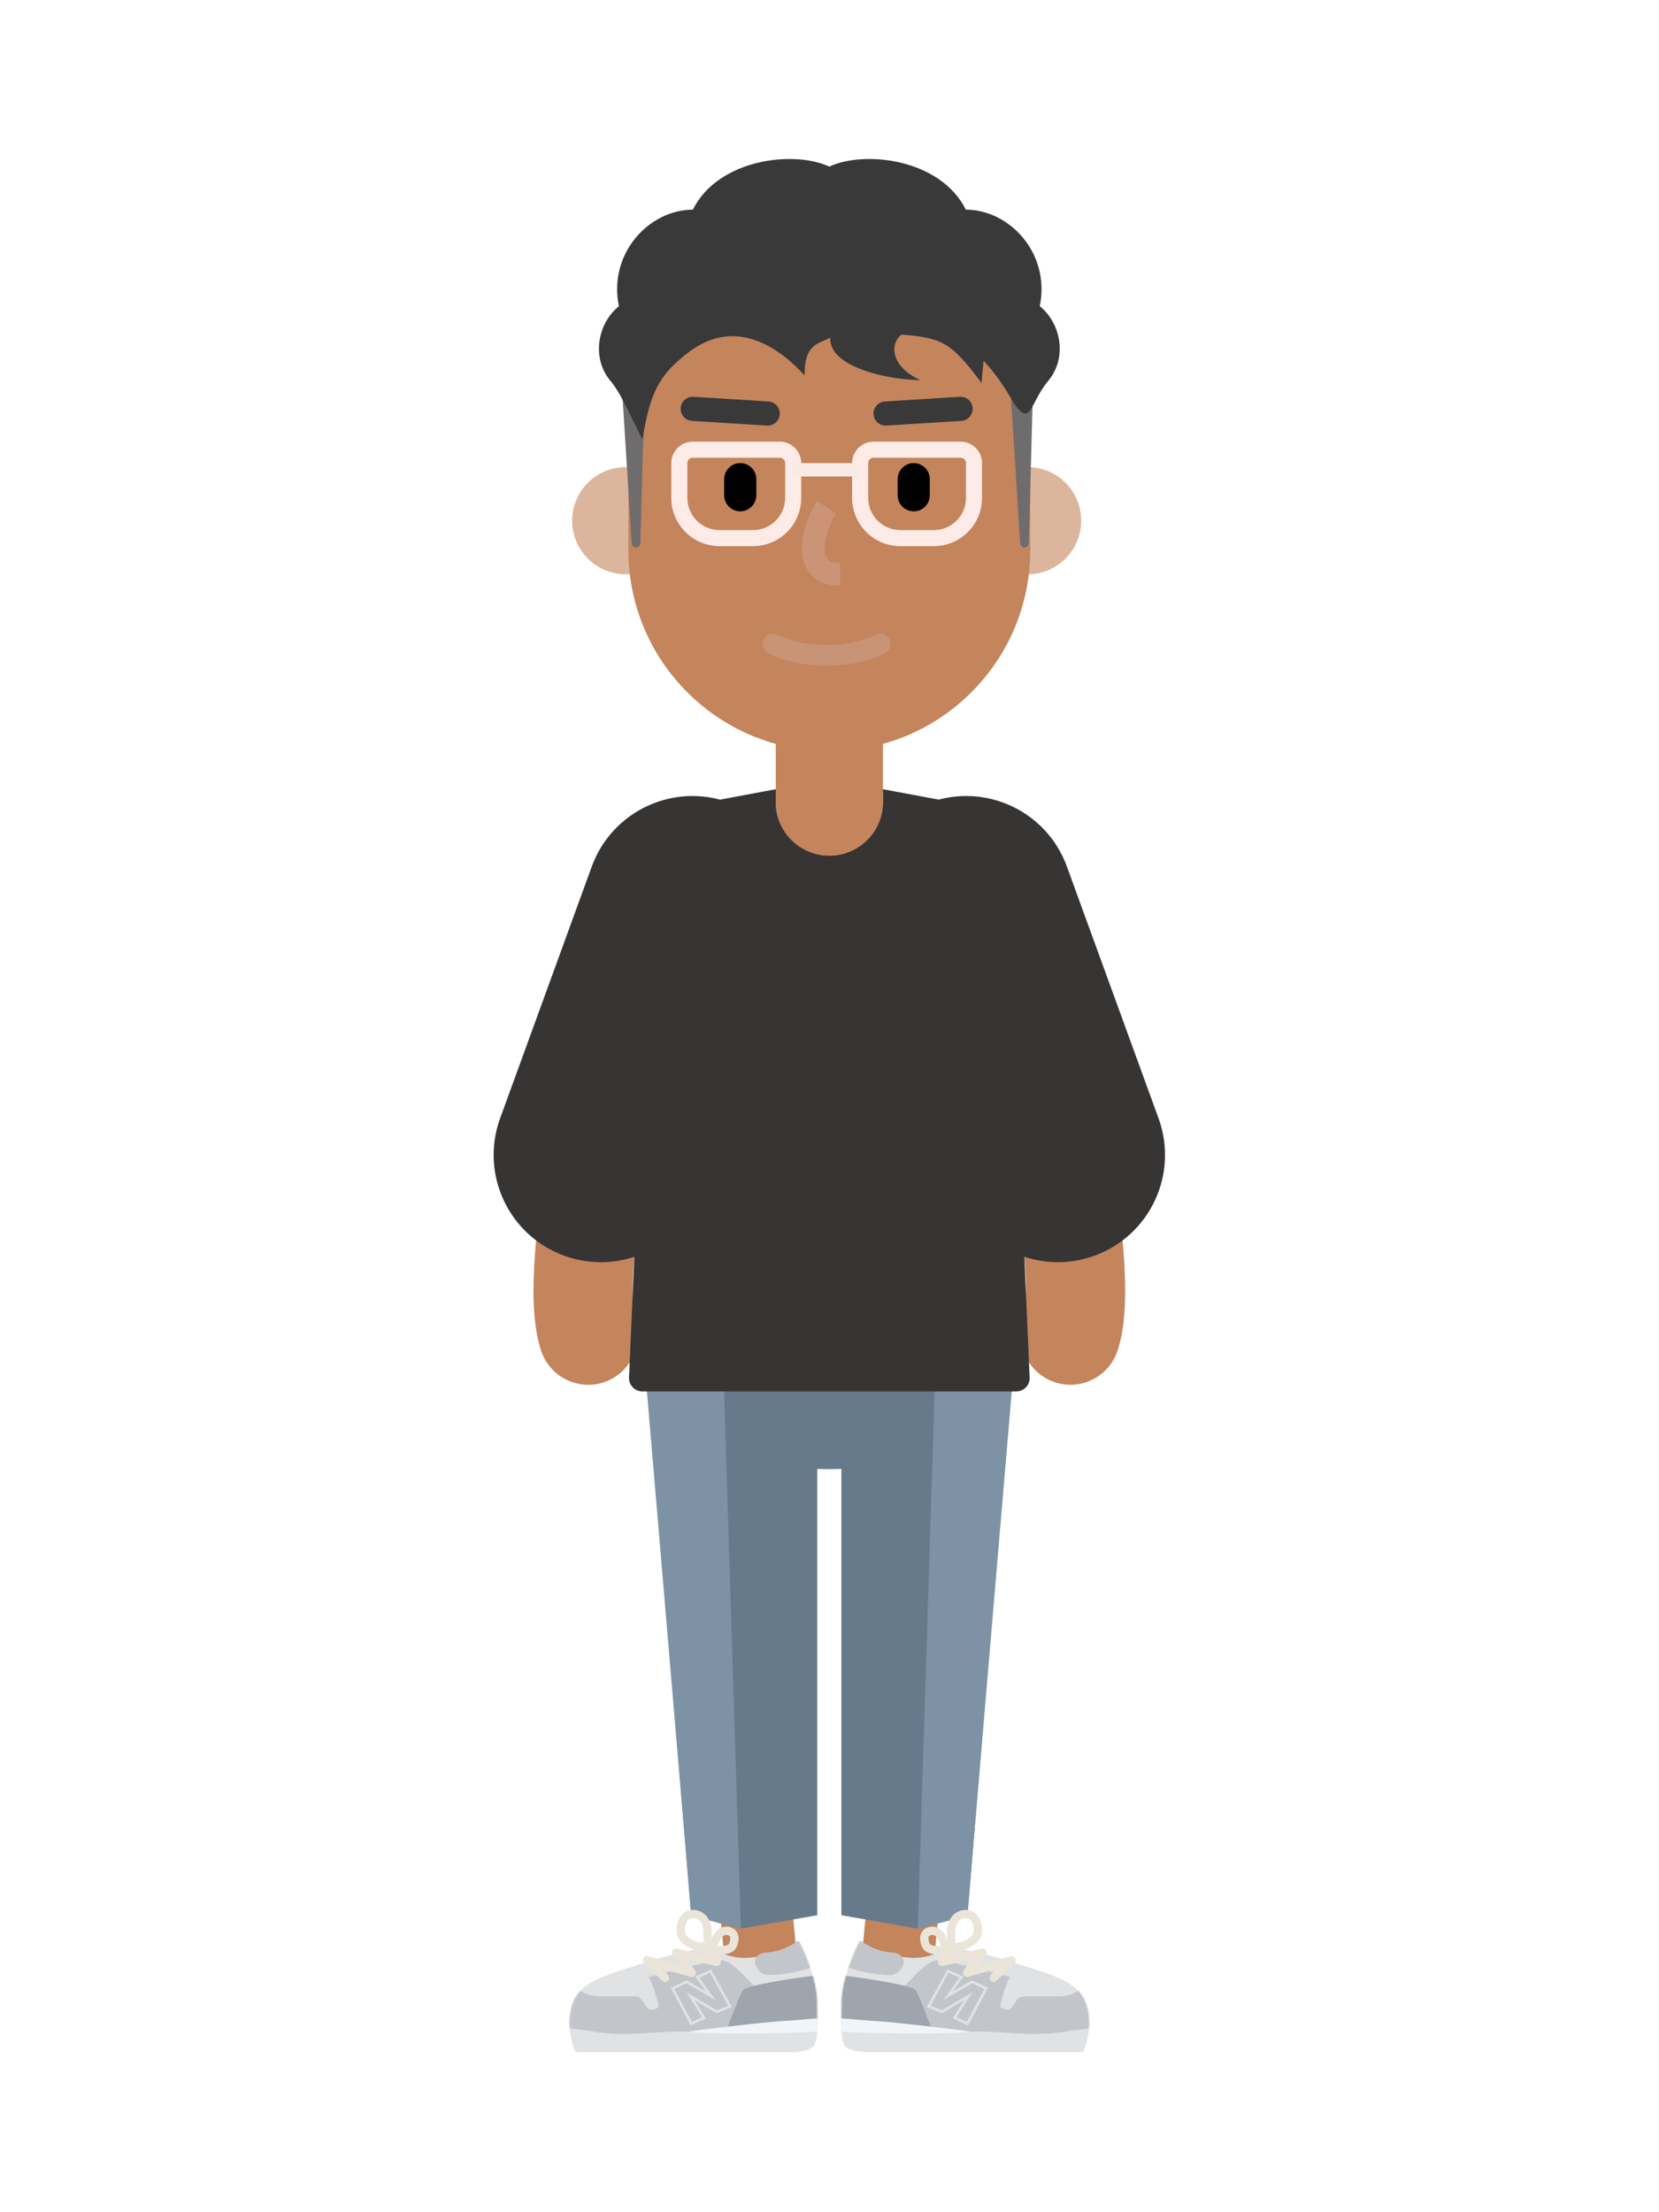 <?xml version="1.0" encoding="utf-8"?>
<!-- Generator: Adobe Illustrator 27.0.0, SVG Export Plug-In . SVG Version: 6.00 Build 0)  -->
<svg version="1.1" id="character" xmlns="http://www.w3.org/2000/svg" xmlns:xlink="http://www.w3.org/1999/xlink" x="0px" y="0px"
	 viewBox="0 0 1200 1600" style="enable-background:new 0 0 1200 1600;" xml:space="preserve">
<style type="text/css">
	.st0{fill:#C4845C;}
	.st1{fill:#667A8C;}
	.st2{fill:#7D92A4;}
	.st3{fill:#E0E2E4;}
	.st4{filter:url(#Adobe_OpacityMaskFilter);}
	.st5{fill-rule:evenodd;clip-rule:evenodd;fill:#FFFFFF;}
	.st6{mask:url(#b_00000049188468071479512290000003828161206086655875_);}
	.st7{fill:#C2C6CA;}
	.st8{fill:#9EA5AC;}
	.st9{fill:#F1F5F9;}
	.st10{fill:#EBE5D9;}
	.st11{filter:url(#Adobe_OpacityMaskFilter_00000026142836002474275420000017095334434159460993_);}
	.st12{mask:url(#d_00000181082614616296519840000006188952276803884697_);}
	.st13{fill:#373434;}
	.st14{fill:#EBBAAA;}
	.st15{opacity:0.6;fill:#C4845C;enable-background:new    ;}
	.st16{fill:#393939;}
	.st17{fill:#FCEBE6;}
	.st18{fill:#F9EAE6;}
	.st19{fill:#C99475;}
	.st20{fill:#6E6C6C;}
	.st21{fill:#CB9477;}
</style>
<g>
	<g transform="translate(335 115)">
		<g transform="translate(76.917 845.835)">
			<path class="st0" d="M222.96,333.24c1.37-14.38,14.14-24.93,28.52-23.57c14.24,1.35,24.72,13.88,23.6,28.09l-0.04,0.43
				L262.93,465.6c-1.37,14.38-14.14,24.93-28.52,23.57c-14.24-1.35-24.72-13.88-23.6-28.09l0.04-0.43L222.96,333.24z M124.45,309.68
				c14.24-1.35,26.9,8.97,28.47,23.14l0.04,0.43l12.11,127.41c1.37,14.38-9.18,27.15-23.57,28.52c-14.24,1.35-26.9-8.97-28.47-23.14
				l-0.04-0.43l-12.11-127.41C99.51,323.81,110.07,311.04,124.45,309.68z"/>
			<path class="st1" d="M187.96,101.73c61.54,0,111.42-22.77,111.42-50.87S249.5,0,187.96,0C126.43,0,76.54,22.77,76.54,50.87
				S126.43,101.73,187.96,101.73z"/>
			<polygon class="st1" points="322.64,1.94 196.68,1.94 196.68,424.37 251.91,434.06 287.92,424.37 			"/>
			<polygon class="st2" points="323.61,1.94 265.47,1.94 251.91,434.06 287.76,424.86 			"/>
			<polygon class="st1" points="53.29,1.94 179.24,1.94 179.24,424.37 124.02,434.06 88,424.37 			"/>
			<polygon class="st2" points="52.32,1.94 110.45,1.94 124.02,434.06 88.17,424.86 			"/>
			<path class="st3" d="M375.93,503.31c0-29.56-19.09-33.16-50.22-43.3c-15.24-4.96-30.8-9.28-46.58-11.89
				c-9.92-1.64-12.58,7.04-30.01,7.04c-15.54,0-34.93-7.66-38.94-9.32c-0.5-0.2-1.1-0.39-1.5-0.02c-0.1,0.09-0.18,0.19-0.24,0.32
				c-1.86,3.79-11.59,24.47-11.59,41.03c0,12.65-1.09,25.1,2.42,31.54c1.58,2.91,11.47,4.49,14.79,4.49h156.49
				C373.52,523.2,375.93,506.26,375.93,503.31z"/>
			<g transform="translate(196.683 441.81)">
				<defs>
					<filter id="Adobe_OpacityMaskFilter" filterUnits="userSpaceOnUse" x="-9.28" y="-1.1" width="211.76" height="88.19">
						<feColorMatrix  type="matrix" values="1 0 0 0 0  0 1 0 0 0  0 0 1 0 0  0 0 0 1 0"/>
					</filter>
				</defs>
				
					<mask maskUnits="userSpaceOnUse" x="-9.28" y="-1.1" width="211.76" height="88.19" id="b_00000049188468071479512290000003828161206086655875_">
					<g class="st4">
						<path id="a_00000054975686563121891840000016412988937242449594_" class="st5" d="M179.24,61.49
							c0-15.16-5.02-23.5-14.11-29.39C121.7,3.98,65.42,2.73,13.71,0.83c-0.42,0-1.77,3.12-1.96,3.5C9.9,8.12,0.16,28.8,0.16,45.36
							c0,12.65-1.09,25.1,2.42,31.54c1.58,2.91,11.47,4.49,14.79,4.49h156.49C176.83,81.39,179.24,64.45,179.24,61.49z"/>
					</g>
				</mask>
				<g class="st6">
					<g transform="translate(-9.689 -1.938)">
						<path class="st7" d="M166.18,43.21c15,0,19.2-8.66,20.81-10.11c2.9,3.36,0.48,16.95,2.42,23.11
							c1.94,6.16-0.81,12.2-2.42,14.45L51.96,76.92c-0.81-12.85-1.94-38.52,0-38.52c2.42,0,17.91-20.71,26.14-21.18
							c6.58-0.39,38.56,7.86,53.73,12.03c-1.94,1.93-5.13,11.74-6.29,16.37c-1.45,5.77-1.94,5.77,3.39,7.22
							c5.32,1.44,6.29-9.63,12.1-9.63H166.18z"/>
						<path class="st8" d="M63.57,38.88c-2.32-3.86-39.69-9.31-54.69-11.07L2.1,69.21l75.51,4.34C73.9,63.6,65.9,42.73,63.57,38.88z
							"/>
						<path class="st7" d="M46.15,11.43c-11.62-0.77-21.3-7.05-25.17-10.59C17.11,4.7,7.53,15.29,9.85,19.14
							c2.9,4.82,25.17,8.67,34.85,8.67S60.67,12.4,46.15,11.43z"/>
						<path class="st3" d="M103.26,68.73c24.68-0.97,45.98,4.82,73.09-0.97c48.4-5.29,23.53-2.15,35.82,21.27H22.35
							C3.56,84.62-2.68,57.38,11.3,59.59C41.79,64.39,84.38,69.47,103.26,68.73z"/>
						<path class="st9" d="M4.04,67.76c6.58,2.7,95.83,2.9,98.74,0.97c-6.78-1.44-56.65-7.07-67.76-7.7
							c-16.94-0.97-23.39-2.25-30.98-1.93C1.3,61.03-2.54,65.07,4.04,67.76z"/>
					</g>
				</g>
			</g>
			<path class="st10" d="M279.65,444.9c1.41-0.85,3.24-0.4,4.1,1.01c0.85,1.41,0.4,3.24-1.01,4.1l-0.46,0.27
				c-1.1,0.64-3.53,2.01-4.32,2.49c-0.22,0.14-0.44,0.27-0.65,0.4l-0.22,0.14l21.06-4.82c2.67-0.61,4.66,2.39,3.13,4.59l-0.1,0.13
				l-5.75,7.47l23.55-6.66c2.91-0.82,5.03,2.7,3.02,4.88l-0.12,0.12l-12.87,12.7c-1.17,1.16-3.06,1.15-4.22-0.03
				c-1.11-1.13-1.14-2.91-0.11-4.08l0.14-0.14l4.61-4.55l-21.06,5.96c-2.71,0.77-4.85-2.29-3.27-4.56l0.1-0.13l6.19-8.04
				l-21.26,4.87c-1.81,0.41-3.54-0.9-3.65-2.73l-0.01-0.18c0-3.99,2.7-6.9,7.69-10.02l0.71-0.44
				C275.9,447.04,279.17,445.19,279.65,444.9z"/>
			<path class="st10" d="M286.54,420.5c-7.54,0-13.26,6.37-13.41,14.97l-0.02,2l-0.06,3.84c0,0.14,0,0.28,0,0.43
				c0.01,2,0.12,3.38,0.42,4.51c0.35,1.32,0.95,2.28,1.9,2.9c0.92,0.65,2.32,0.99,4.21,0.99c3.94,0,8.65-1.46,12.32-3.89
				c4.14-2.74,6.56-6.39,6.56-10.44c0-4.39-1.07-8.21-3.08-10.93C293.29,422.04,290.26,420.5,286.54,420.5z M286.54,426.46
				c1.81,0,3.06,0.64,4.04,1.96c1.19,1.61,1.92,4.19,1.92,7.39c0,1.81-1.28,3.74-3.89,5.47c-2.7,1.79-6.27,2.89-9.03,2.89
				l-0.35-0.01l-0.09-0.01l-0.01-0.1l-0.04-0.4c-0.03-0.43-0.06-0.96-0.06-1.6l0-1.24l0.06-4.04l0-0.96
				C279.09,430.18,282.37,426.46,286.54,426.46z"/>
			<path class="st10" d="M258.56,433.44c-2.52,1.11-4.12,3.06-4.69,5.61c-0.55,2.43-0.13,5.31,1.19,8.26
				c1.21,2.71,3.95,4.43,7.57,5.02c3.22,0.52,6.85,0.08,9.53-1.11l0.28-0.13c1.09-0.51,1.82-1.09,2.25-1.75l-0.37-0.24l0.74-0.55
				l0.05-0.18c0.01-0.02,0.01-0.05,0.02-0.07l0.03-0.14c0.08-0.43,0.06-0.89-0.02-1.39c-0.13-0.78-0.42-1.66-0.93-2.83l-0.45-1.01
				l-1.13-2.42l-0.39-0.86C269.62,433.77,263.74,431.15,258.56,433.44z M266.68,441.85l0.12,0.25l0.27,0.59
				c0.14,0.3,0.28,0.6,0.43,0.94l1.03,2.2l0.14,0.31l-0.1,0.03c-1.5,0.41-3.35,0.53-4.97,0.27c-1.8-0.3-2.79-0.92-3.08-1.57
				c-0.82-1.84-1.05-3.44-0.81-4.51c0.16-0.7,0.49-1.11,1.28-1.46C262.95,438.02,265.31,439.03,266.68,441.85z"/>
			<path class="st3" d="M284.96,468.72l-11.58-5.18l-15,27.25l11.14,4.44l15.86-9.31l-8.15,12.97l11.02,5.19l14.46-27.22
				l-11.54-5.47l-13.96,8.09L284.96,468.72z M274.22,466.04l7.78,3.48l-11.62,16.18l20.89-12.12l8.79,4.16l-12.64,23.8l-7.37-3.47
				l11.21-17.84l-21.89,12.84l-8.22-3.28L274.22,466.04z M0,503.31c0-29.56,19.09-33.16,50.22-43.3
				c15.24-4.96,30.8-9.28,46.58-11.89c9.92-1.64,12.58,7.04,30.01,7.04c15.54,0,34.93-7.66,38.94-9.32c0.5-0.2,1.1-0.39,1.5-0.02
				c0.1,0.09,0.18,0.19,0.24,0.32c1.86,3.79,11.59,24.47,11.59,41.03c0,12.65,1.09,25.1-2.42,31.54
				c-1.58,2.91-11.47,4.49-14.79,4.49H5.38C2.41,523.2,0,506.26,0,503.31z"/>
			<g transform="translate(0 441.81)">
				<defs>
					
						<filter id="Adobe_OpacityMaskFilter_00000154420190445188431290000012200411901509344152_" filterUnits="userSpaceOnUse" x="-23.23" y="-1.1" width="211.76" height="88.19">
						<feColorMatrix  type="matrix" values="1 0 0 0 0  0 1 0 0 0  0 0 1 0 0  0 0 0 1 0"/>
					</filter>
				</defs>
				
					<mask maskUnits="userSpaceOnUse" x="-23.23" y="-1.1" width="211.76" height="88.19" id="d_00000181082614616296519840000006188952276803884697_">
					<g style="filter:url(#Adobe_OpacityMaskFilter_00000154420190445188431290000012200411901509344152_);">
						<path id="c_00000062905595317758333310000017623854086017927604_" class="st5" d="M0,61.49C0,46.33,5.02,38,14.11,32.11
							C57.54,3.98,113.82,2.73,165.53,0.83c0.42,0,1.77,3.12,1.96,3.5c1.86,3.79,11.59,24.47,11.59,41.03
							c0,12.65,1.09,25.1-2.42,31.54c-1.58,2.91-11.47,4.49-14.79,4.49H5.38C2.41,81.39,0,64.45,0,61.49z"/>
					</g>
				</mask>
				<g class="st12">
					<g transform="translate(-23.253 -1.938)">
						<path class="st7" d="M46,43.21c-15,0-19.2-8.66-20.81-10.11c-2.9,3.36-0.48,16.95-2.42,23.11s0.81,12.2,2.42,14.45
							l135.04,6.26c0.81-12.85,1.94-38.52,0-38.52c-2.42,0-17.91-20.71-26.14-21.18c-6.58-0.39-38.56,7.86-53.73,12.03
							c1.94,1.93,5.13,11.74,6.29,16.37c1.45,5.77,1.94,5.77-3.39,7.22c-5.32,1.44-6.29-9.63-12.1-9.63H46z"/>
						<path class="st8" d="M148.61,38.88c2.32-3.86,39.69-9.31,54.69-11.07l6.78,41.4l-75.51,4.34
							C138.29,63.6,146.29,42.73,148.61,38.88z"/>
						<path class="st7" d="M166.04,11.43c11.62-0.77,21.3-7.05,25.17-10.59c3.87,3.86,13.45,14.45,11.13,18.29
							c-2.9,4.82-25.17,8.67-34.85,8.67C157.81,27.81,151.52,12.4,166.04,11.43z"/>
						<path class="st3" d="M108.92,68.73c-24.68-0.97-45.98,4.82-73.09-0.97c-48.4-5.29-23.53-2.15-35.82,21.27h189.81
							c18.8-4.41,25.03-31.65,11.05-29.44C170.39,64.39,127.81,69.47,108.92,68.73z"/>
						<path class="st9" d="M208.14,67.76c-6.58,2.7-95.83,2.9-98.74,0.97c6.78-1.44,56.65-7.07,67.76-7.7
							c16.94-0.97,23.39-2.25,30.98-1.93C210.89,61.03,214.73,65.07,208.14,67.76z"/>
					</g>
				</g>
			</g>
			<path class="st10" d="M92.18,445.92c0.85-1.41,2.69-1.86,4.1-1.01l0.85,0.49c1.18,0.67,3.17,1.81,3.94,2.27l0.71,0.44
				c4.99,3.12,7.69,6.03,7.69,10.02c0,1.86-1.67,3.25-3.48,2.94l-0.17-0.03l-21.26-4.87l6.19,8.04c1.72,2.23-0.33,5.35-3.02,4.73
				l-0.16-0.04l-21.06-5.96l4.61,4.55c1.13,1.11,1.18,2.9,0.16,4.08l-0.13,0.14c-1.11,1.13-2.9,1.18-4.08,0.16l-0.14-0.13
				l-12.87-12.7c-2.16-2.13-0.14-5.7,2.75-5.04l0.16,0.04l23.55,6.66l-5.75-7.47c-1.67-2.17,0.22-5.23,2.87-4.76l0.16,0.03
				l21.06,4.82l-0.54-0.34l-0.6-0.36c-1.18-0.69-3.98-2.28-4.52-2.6C91.78,449.16,91.33,447.33,92.18,445.92z"/>
			<path class="st10" d="M89.39,420.5c-3.72,0-6.75,1.55-8.85,4.39c-2.01,2.71-3.08,6.53-3.08,10.92c0,4.05,2.42,7.7,6.56,10.44
				c3.68,2.43,8.38,3.89,12.33,3.89c1.9,0,3.29-0.34,4.28-1.04c0.88-0.58,1.48-1.53,1.83-2.86c0.28-1.06,0.4-2.33,0.42-4.12v-1.22
				l-0.06-3.98l-0.01-1.13C102.8,427.03,97.02,420.5,89.39,420.5z M89.39,426.46c4.17,0,7.45,3.71,7.45,9.35l0.01,1.31l0.06,4.07
				c0,0.18,0,0.35,0,0.53l0,0.3c-0.01,0.76-0.04,1.37-0.08,1.84l-0.03,0.3l-0.09,0.01l-0.35,0.01c-2.75,0-6.32-1.11-9.03-2.9
				c-2.6-1.72-3.88-3.66-3.88-5.46c0-3.19,0.73-5.77,1.91-7.38C86.32,427.1,87.57,426.46,89.39,426.46z"/>
			<path class="st10" d="M103.24,440.63l-1.2,2.56c-0.07,0.15-0.12,0.27-0.2,0.44c-0.59,1.33-0.93,2.29-1.06,3.14l-0.03,0.25
				c-0.04,0.33-0.04,0.64-0.01,0.93l0.04,0.25l0.03,0.16c0.02,0.1,0.05,0.19,0.12,0.38l0.6,0.42l-0.29,0.19
				c0.47,0.71,1.29,1.33,2.55,1.88c2.66,1.18,6.29,1.62,9.51,1.1c3.63-0.59,6.36-2.31,7.58-5.02c1.32-2.95,1.74-5.83,1.19-8.26
				c-0.57-2.54-2.17-4.5-4.7-5.61c-5.08-2.26-10.85,0.25-13.55,5.94L103.24,440.63z M108.99,442.39l0.13-0.28
				c1.35-3.02,3.79-4.11,5.82-3.21c0.8,0.35,1.13,0.76,1.29,1.46c0.24,1.07,0.01,2.67-0.81,4.51c-0.29,0.65-1.28,1.27-3.09,1.57
				l-0.35,0.05c-1.53,0.19-3.22,0.06-4.61-0.31l-0.11-0.03l0.47-1.03l0.86-1.84C108.73,442.97,108.86,442.68,108.99,442.39z"/>
			<path class="st3" d="M117.54,490.8l-15-27.25l-11.58,5.18l7.74,10.77l-13.96-8.09l-11.54,5.47l14.46,27.22l11.02-5.19
				l-8.15-12.97l15.87,9.31L117.54,490.8z M101.71,466.04l13.08,23.77l-8.22,3.27l-21.89-12.84l11.21,17.84l-7.37,3.47l-12.64-23.8
				l8.79-4.16l20.89,12.12l-11.62-16.18L101.71,466.04z"/>
		</g>
		<g transform="translate(0 421.464)">
			<path class="st0" d="M121.27,111.25c9.73-17.24,31.59-23.34,48.84-13.61s23.34,31.59,13.61,48.84
				c-17.83,31.61-36.49,90.29-48.88,151.97l-0.6,3c-5.4,27.41-9.14,53.45-10.76,74.91l-0.09,1.17c-0.79,10.96-1,20.42-0.64,27.92
				l0.07,1.26c0.16,2.67,0.39,4.99,0.67,6.91l0.16,0.98c0.22,1.3,0.43,2.13,0.52,2.39c6.77,18.61-2.83,39.18-21.44,45.94
				s-39.18-2.83-45.94-21.44c-10.52-28.93-6.31-87.14,7.75-157.13C78.28,215.89,99.02,150.68,121.27,111.25z M359.66,97.64
				c17.24-9.73,39.11-3.63,48.84,13.61c22.25,39.44,42.98,104.64,56.73,173.09c14.05,69.99,18.27,128.2,7.75,157.13
				c-6.77,18.61-27.33,28.21-45.94,21.44c-18.42-6.7-28.01-26.92-21.64-45.38l0.2-0.56c0.11-0.29,0.35-1.32,0.61-2.93
				c0.36-2.29,0.64-5.19,0.81-8.6l0.06-1.39c0.28-7.27,0.05-16.23-0.7-26.53l-0.18-2.34c-1.7-21.62-5.5-47.77-10.97-75.23l-0.3-1.5
				c-12.39-61.68-31.05-120.36-48.88-151.97C336.32,129.23,342.41,107.37,359.66,97.64z"/>
			<path class="st13" d="M337.38,43.95L337.38,43.95c-40.23,14.64-60.97,59.12-46.33,99.35l66.28,182.09
				c14.64,40.23,59.12,60.97,99.35,46.33l0,0c40.23-14.64,60.97-59.12,46.33-99.35L436.72,90.28
				C422.08,50.05,377.6,29.31,337.38,43.95z"/>
			<path class="st13" d="M192.38,43.95L192.38,43.95c40.23,14.64,60.97,59.12,46.33,99.35l-66.28,182.09
				c-14.64,40.23-59.12,60.97-99.35,46.33l0,0c-40.23-14.64-60.97-59.12-46.33-99.35L93.04,90.28
				C107.68,50.05,152.16,29.31,192.38,43.95z"/>
			<path class="st13" d="M121.65,96.49c-1.2-24.21,15.68-45.59,39.51-50.03l103.72-19.33L368.6,46.46
				c23.83,4.44,40.71,25.82,39.51,50.03L400.52,249l9.25,210.79c0.24,5.51-4.16,10.11-9.68,10.11H129.67
				c-5.52,0-9.92-4.6-9.68-10.11L129.24,249L121.65,96.49z"/>
			<path class="st14" d="M226.12,38.76c0-21.4,17.35-38.76,38.76-38.76c21.4,0,38.76,17.35,38.76,38.76v4.84
				c0,21.4-17.35,38.76-38.76,38.76c-21.4,0-38.76-17.35-38.76-38.76V38.76z"/>
		</g>
		<g transform="translate(78.855)">
			<path class="st0" d="M186.03,314.89L186.03,314.89c21.4,0,38.76,17.35,38.76,38.76v111.42c0,21.4-17.35,38.76-38.76,38.76h0
				c-21.4,0-38.76-17.35-38.76-38.76V353.64C147.27,332.24,164.62,314.89,186.03,314.89z"/>
			<path class="st15" d="M329.42,300.35c21.4,0,38.76-17.35,38.76-38.76s-17.35-38.76-38.76-38.76c-21.4,0-38.76,17.35-38.76,38.76
				S308.02,300.35,329.42,300.35z M38.76,300.35C17.35,300.35,0,283,0,261.6s17.35-38.76,38.76-38.76
				c21.4,0,38.76,17.35,38.76,38.76S60.16,300.35,38.76,300.35z"/>
			<path class="st0" d="M40.69,166.65c0-80.26,65.07-145.33,145.33-145.33s145.33,65.07,145.33,145.33v116.27
				c0,80.27-65.07,145.33-145.33,145.33S40.69,363.18,40.69,282.91V166.65z"/>
			<path class="st16" d="M280.43,171.99c4.81-0.3,8.95,3.35,9.25,8.16c0.29,4.72-3.22,8.8-7.9,9.23l-0.26,0.02l-54.26,3.39
				c-4.81,0.3-8.95-3.35-9.25-8.16c-0.29-4.72,3.22-8.8,7.9-9.23l0.26-0.02L280.43,171.99z M78.5,180.15
				c0.29-4.72,4.29-8.33,8.99-8.17l0.26,0.01l54.26,3.39c4.81,0.3,8.46,4.44,8.16,9.25c-0.29,4.72-4.29,8.33-8.99,8.17l-0.26-0.01
				l-54.26-3.39C81.85,189.1,78.2,184.96,78.5,180.15z"/>
			<path class="st17" d="M280.98,204.43H218c-8.56,0-15.5,6.94-15.5,15.5v25.19c0,19.26,15.62,34.88,34.88,34.88h24.22
				c19.26,0,34.88-15.62,34.88-34.88v-25.19C296.48,211.37,289.54,204.43,280.98,204.43z M218,216.06h62.98
				c2.14,0,3.88,1.73,3.88,3.88v25.19c0,12.84-10.41,23.25-23.25,23.25h-24.22c-12.84,0-23.25-10.41-23.25-23.25v-25.19
				C214.12,217.8,215.86,216.06,218,216.06z M150.18,204.43H87.2c-8.56,0-15.5,6.94-15.5,15.5v25.19
				c0,19.26,15.62,34.88,34.88,34.88h24.22c19.26,0,34.88-15.62,34.88-34.88v-25.19C165.68,211.37,158.74,204.43,150.18,204.43z
				 M87.2,216.06h62.98c2.14,0,3.88,1.73,3.88,3.88v25.19c0,12.84-10.41,23.25-23.25,23.25h-24.22c-12.84,0-23.25-10.41-23.25-23.25
				v-25.19C83.32,217.8,85.06,216.06,87.2,216.06z"/>
			<rect x="159.87" y="219.94" class="st18" width="48.44" height="9.69"/>
			<path d="M247.07,219.94c6.32,0,11.47,5.05,11.62,11.33l0,0.3v11.63c0,6.42-5.21,11.63-11.63,11.63
				c-6.32,0-11.47-5.05-11.62-11.33l0-0.3v-11.63C235.44,225.14,240.64,219.94,247.07,219.94z M121.59,219.94
				c6.32,0,11.47,5.05,11.62,11.33l0,0.3v11.63c0,6.42-5.21,11.63-11.63,11.63c-6.32,0-11.47-5.05-11.62-11.33l0-0.3v-11.63
				C109.97,225.14,115.17,219.94,121.59,219.94z"/>
			<path class="st19" d="M219.1,344.28c3.56-2.07,8.13-0.85,10.2,2.71c2.07,3.56,0.85,8.13-2.71,10.2l-0.48,0.27
				c-0.15,0.08-0.31,0.17-0.5,0.26c-0.66,0.34-1.43,0.71-2.3,1.11c-2.41,1.09-5.22,2.16-8.42,3.15c-8.97,2.79-19.28,4.45-30.8,4.45
				s-21.82-1.66-30.8-4.45c-3.19-0.99-6-2.07-8.42-3.15c-0.73-0.33-1.38-0.64-1.96-0.93l-0.34-0.17c-0.44-0.23-0.76-0.4-0.98-0.53
				c-3.56-2.07-4.78-6.63-2.71-10.2c2.02-3.49,6.44-4.73,9.97-2.84l0.43,0.24c0.29,0.15,0.79,0.4,1.5,0.73l0.22,0.1
				c1.87,0.84,4.12,1.7,6.72,2.51c7.58,2.36,16.4,3.78,26.37,3.78c9.96,0,18.79-1.42,26.37-3.78c2.39-0.74,4.47-1.52,6.25-2.3
				l0.48-0.21c0.82-0.37,1.4-0.66,1.72-0.83L219.1,344.28z"/>
			<path class="st20" d="M334.26,132.24c0.23-6.08-4.17-11.13-9.68-11.13c-5.71,0-10.18,5.42-9.64,11.69l9.12,145.04
				c0.15,1.78,1.5,3.13,3.11,3.13c1.68,0,3.06-1.46,3.13-3.31L334.26,132.24z M53.28,132.24c0.23-6.08-4.17-11.13-9.68-11.13
				c-5.71,0-10.18,5.42-9.64,11.69l9.12,145.04c0.15,1.78,1.5,3.13,3.11,3.13c1.68,0,3.06-1.46,3.13-3.31L53.28,132.24z"/>
			<path class="st16" d="M186.45,5.3c25.92-11.74,80.16-5.13,98.3,31.33c31.41,0,61.35,31.32,53.49,69.86
				c15.06,11.92,20.02,36.6,6.68,53.24l-0.41,0.5c-13.85,16.64-12.31,34.04-24.92,16.6c-7.08-12.63-14.27-22.77-21.98-30.9
				l-0.21,1.97c-0.46,4.33-0.9,9.02-1.28,14.13l-1.29-1.73c-20.8-27.8-28-31.14-56.69-33.3c-9.52,7.88-6.26,24.04,13.81,32.92
				c-21.4,0-66.53-8.88-65.26-30.72l-0.52,0.28c-8.59,4.43-18.1,4.38-18.1,27.02c-17.05-18.89-49.09-42.99-83.64-16.89
				c-22.14,16.72-28.27,30.56-33.4,62.42l-0.16,0.97l-11.55-23.52c-2.57-4.49-5.61-11.65-11.37-18.74l-0.41-0.49
				c-13.85-16.64-8.94-41.69,6.27-53.74C25.96,67.95,55.89,36.64,87.3,36.64C105.54-0.02,160.28-6.51,186.03,5.5L186.45,5.3z"/>
			<path class="st21" d="M177.24,247.34l13.7,9.14c-4.66,6.99-8.31,17.47-8.31,25.1c0,7.36,2.66,10.45,10.79,10.53l0.36,0v16.47
				c-17.97,0-27.61-10.85-27.61-27.01c0-10.94,4.55-24.23,10.73-33.73L177.24,247.34z"/>
		</g>
	</g>
</g>
</svg>
